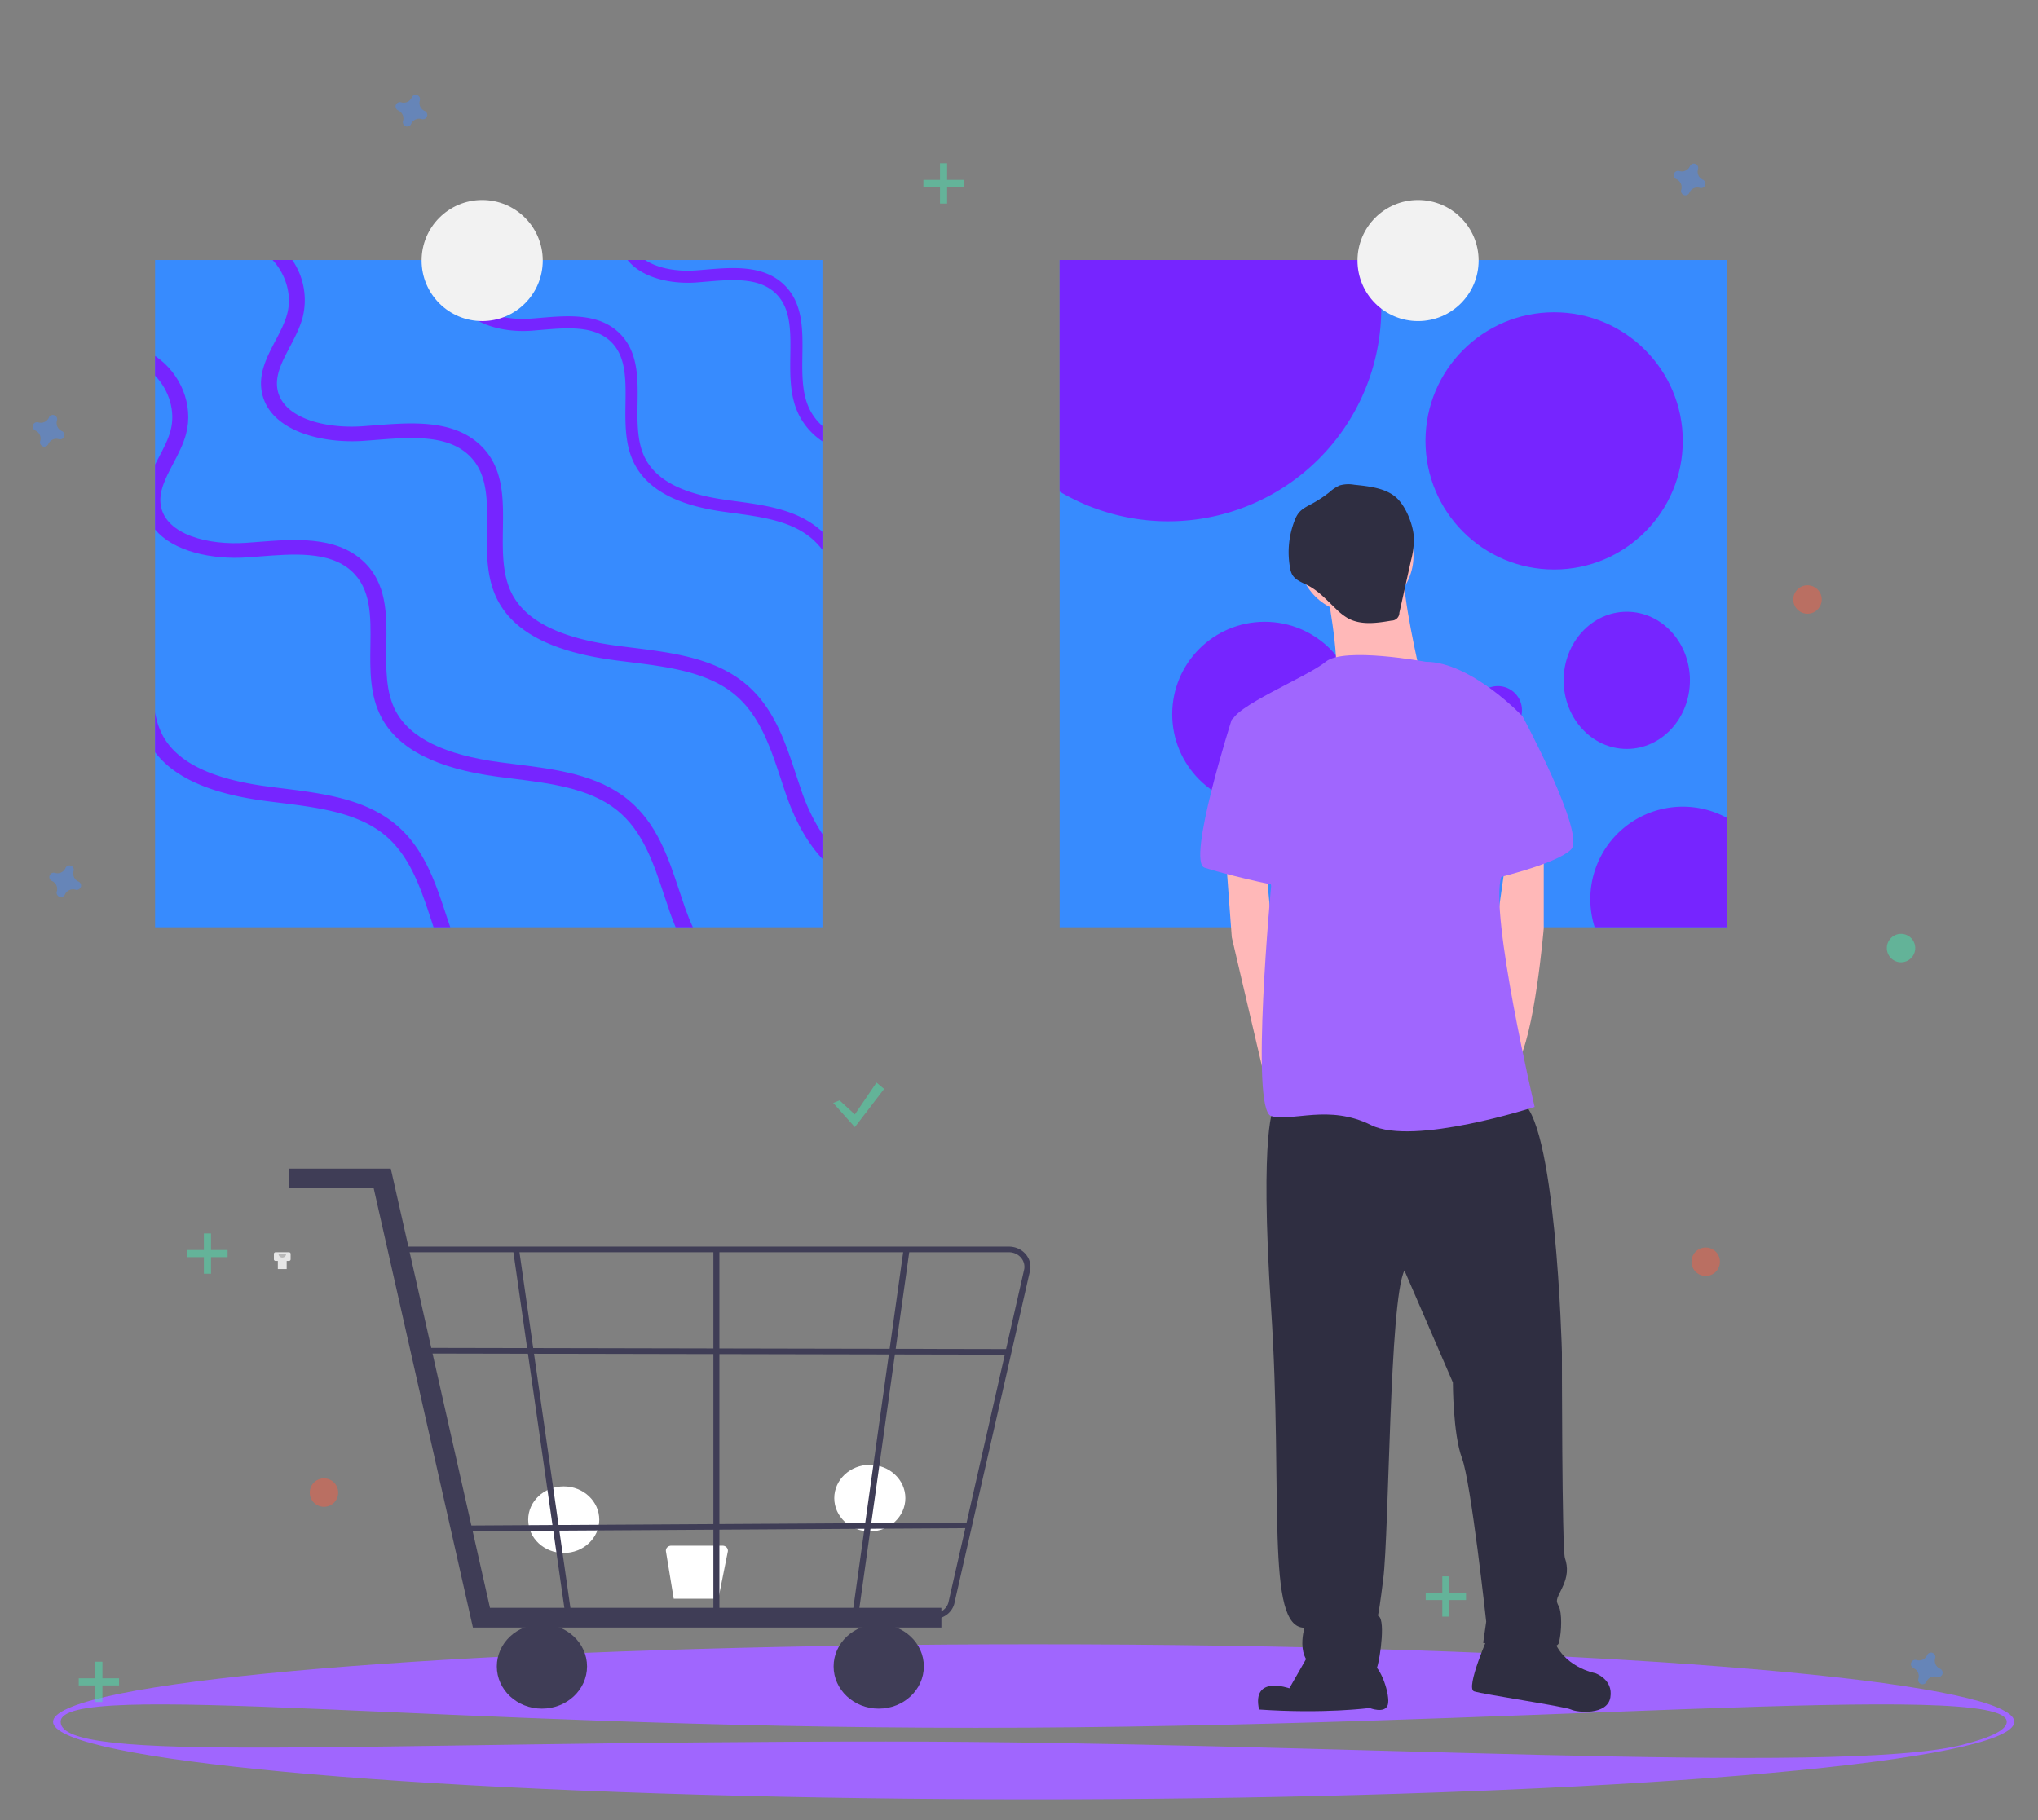 <?xml version="1.0" encoding="UTF-8" standalone="no"?>
<svg
   xmlns:dc="http://purl.org/dc/elements/1.1/"
   xmlns:cc="http://creativecommons.org/ns#"
   xmlns:rdf="http://www.w3.org/1999/02/22-rdf-syntax-ns#"
   xmlns:svg="http://www.w3.org/2000/svg"
   xmlns="http://www.w3.org/2000/svg"
   xmlns:sodipodi="http://sodipodi.sourceforge.net/DTD/sodipodi-0.dtd"
   xmlns:inkscape="http://www.inkscape.org/namespaces/inkscape"
   id="f921693e-33a8-40f4-b606-3710578972cc"
   data-name="Layer 1"
   width="859.399"
   height="767.784"
   viewBox="0 0 859.399 767.784"
   version="1.1"
   sodipodi:docname="art.svg"
   inkscape:version="0.92.4 (5da689c313, 2019-01-14)">
  <rect x="0" y="0" width="859.399" height="767.784" fill="#808080" stroke="none"/>
  <sodipodi:namedview
     pagecolor="#ffffff"
     bordercolor="#666666"
     borderopacity="1"
     objecttolerance="10"
     gridtolerance="10"
     guidetolerance="10"
     inkscape:pageopacity="0"
     inkscape:pageshadow="2"
     inkscape:window-width="1920"
     inkscape:window-height="1017"
     id="namedview100"
     showgrid="false"
     inkscape:zoom="0.70710678"
     inkscape:cx="413.51496"
     inkscape:cy="243.83612"
     inkscape:window-x="-8"
     inkscape:window-y="-8"
     inkscape:window-maximized="1"
     inkscape:current-layer="f921693e-33a8-40f4-b606-3710578972cc" />
  <defs
     id="defs9">
    <linearGradient
       id="b629f179-8ab2-4411-a7df-956765958247"
       x1="344.921"
       y1="369.397"
       x2="505.399"
       y2="369.397"
       gradientUnits="userSpaceOnUse">
      <stop
         offset="0"
         stop-color="gray"
         stop-opacity="0.25"
         id="stop2" />
      <stop
         offset="0.535"
         stop-color="gray"
         stop-opacity="0.12"
         id="stop4" />
      <stop
         offset="1"
         stop-color="gray"
         stop-opacity="0.1"
         id="stop6" />
    </linearGradient>
  </defs>
  <title
     id="title11">Security on</title>
  <path
     d="m 435.895,693.502 c -197.27,5e-5 -367.071,11.02 -405.543,26.319 -38.471,15.298 65.105,30.612 247.353,36.582 182.248,5.97 392.422,0.933 502.01,-12.036 109.59,-12.969 88.06,-30.256 -51.43,-41.287 -77.377,-6.152 -182.663,-9.601 -292.39,-9.577 z m -62.264,41.032 c -226.251,0 -348.057,9.56 -348.057,-8.332 0,-17.892 159.553,2.538 385.804,2.538 226.251,0 434.838,-20.43 434.838,-2.538 0,3.382 -6.577,6.645 -18.773,9.713 -52.323,13.162 -270.329,-1.381 -453.812,-1.381 z"
     id="path1080"
     inkscape:connector-curvature="0"
     style="fill:#a066fe;fill-opacity:1;stroke-width:0.447"
     sodipodi:nodetypes="csssccssssss" />
  <path
     d="m 179.092,46.806 a 3.675,3.675 0 0 1 -2.047,-4.441 1.766,1.766 0 0 0 0.08,-0.408 v 0 a 1.843,1.843 0 0 0 -3.31,-1.221 v 0 a 1.766,1.766 0 0 0 -0.204,0.362 3.675,3.675 0 0 1 -4.441,2.047 1.766,1.766 0 0 0 -0.408,-0.08 v 0 a 1.843,1.843 0 0 0 -1.221,3.31 v 0 a 1.766,1.766 0 0 0 0.362,0.204 3.675,3.675 0 0 1 2.047,4.441 1.766,1.766 0 0 0 -0.08,0.408 v 0 a 1.843,1.843 0 0 0 3.31,1.221 v 0 a 1.766,1.766 0 0 0 0.204,-0.362 3.675,3.675 0 0 1 4.441,-2.047 1.766,1.766 0 0 0 0.408,0.08 v 0 a 1.843,1.843 0 0 0 1.221,-3.31 v 0 a 1.766,1.766 0 0 0 -0.362,-0.204 z"
     id="path23"
     inkscape:connector-curvature="0"
     style="opacity:0.5;fill:#4d8af0" />
  <path
     d="m 33.092,371.806 a 3.675,3.675 0 0 1 -2.047,-4.441 1.766,1.766 0 0 0 0.08,-0.408 v 0 a 1.843,1.843 0 0 0 -3.31,-1.221 v 0 a 1.766,1.766 0 0 0 -0.204,0.362 3.675,3.675 0 0 1 -4.441,2.047 1.766,1.766 0 0 0 -0.408,-0.08 v 0 a 1.843,1.843 0 0 0 -1.221,3.31 v 0 a 1.766,1.766 0 0 0 0.362,0.204 3.675,3.675 0 0 1 2.047,4.441 1.766,1.766 0 0 0 -0.08,0.408 v 0 a 1.843,1.843 0 0 0 3.31,1.221 v 0 a 1.766,1.766 0 0 0 0.204,-0.362 3.675,3.675 0 0 1 4.441,-2.047 1.766,1.766 0 0 0 0.408,0.08 v 0 a 1.843,1.843 0 0 0 1.221,-3.31 v 0 a 1.766,1.766 0 0 0 -0.362,-0.204 z"
     id="path25"
     inkscape:connector-curvature="0"
     style="opacity:0.5;fill:#4d8af0" />
  <circle
     cx="762.202"
     cy="252.85"
     r="6"
     id="circle27"
     style="opacity:0.5;fill:#f55f44" />
  <circle
     cx="136.616"
     cy="629.524"
     r="6"
     id="circle29"
     style="opacity:0.5;fill:#f55f44" />
  <circle
     cx="719.274"
     cy="532.159"
     r="6"
     id="circle31"
     style="opacity:0.5;fill:#f55f44" />
  <path
     d="m 718.092,75.806 a 3.675,3.675 0 0 1 -2.047,-4.441 1.766,1.766 0 0 0 0.08,-0.408 v 0 a 1.843,1.843 0 0 0 -3.31,-1.221 v 0 a 1.766,1.766 0 0 0 -0.204,0.362 3.675,3.675 0 0 1 -4.441,2.047 1.766,1.766 0 0 0 -0.408,-0.08 v 0 a 1.843,1.843 0 0 0 -1.221,3.31 v 0 a 1.766,1.766 0 0 0 0.362,0.204 3.675,3.675 0 0 1 2.047,4.441 1.766,1.766 0 0 0 -0.08,0.408 v 0 a 1.843,1.843 0 0 0 3.31,1.221 v 0 a 1.766,1.766 0 0 0 0.204,-0.362 3.675,3.675 0 0 1 4.441,-2.047 1.766,1.766 0 0 0 0.408,0.08 v 0 a 1.843,1.843 0 0 0 1.221,-3.31 v 0 a 1.766,1.766 0 0 0 -0.362,-0.204 z"
     id="path33"
     inkscape:connector-curvature="0"
     style="opacity:0.5;fill:#4d8af0" />
  <path
     d="m 818.092,703.806 a 3.675,3.675 0 0 1 -2.047,-4.441 1.766,1.766 0 0 0 0.08,-0.408 v 0 a 1.843,1.843 0 0 0 -3.31,-1.221 v 0 a 1.766,1.766 0 0 0 -0.204,0.362 3.675,3.675 0 0 1 -4.441,2.047 1.766,1.766 0 0 0 -0.408,-0.08 v 0 a 1.843,1.843 0 0 0 -1.221,3.31 v 0 a 1.766,1.766 0 0 0 0.362,0.204 3.675,3.675 0 0 1 2.047,4.441 1.766,1.766 0 0 0 -0.08,0.408 v 0 a 1.843,1.843 0 0 0 3.31,1.221 v 0 a 1.766,1.766 0 0 0 0.204,-0.362 3.675,3.675 0 0 1 4.441,-2.047 1.766,1.766 0 0 0 0.408,0.08 v 0 a 1.843,1.843 0 0 0 1.221,-3.31 v 0 a 1.766,1.766 0 0 0 -0.362,-0.204 z"
     id="path35"
     inkscape:connector-curvature="0"
     style="opacity:0.5;fill:#4d8af0" />
  <path
     d="m 26.092,181.806 a 3.675,3.675 0 0 1 -2.047,-4.441 1.766,1.766 0 0 0 0.08,-0.408 v 0 a 1.843,1.843 0 0 0 -3.31,-1.221 v 0 a 1.766,1.766 0 0 0 -0.204,0.362 3.675,3.675 0 0 1 -4.441,2.047 1.766,1.766 0 0 0 -0.408,-0.08 v 0 a 1.843,1.843 0 0 0 -1.221,3.31 v 0 a 1.766,1.766 0 0 0 0.362,0.204 3.675,3.675 0 0 1 2.047,4.441 1.766,1.766 0 0 0 -0.08,0.408 v 0 a 1.843,1.843 0 0 0 3.31,1.221 v 0 a 1.766,1.766 0 0 0 0.204,-0.362 3.675,3.675 0 0 1 4.441,-2.047 1.766,1.766 0 0 0 0.408,0.08 v 0 a 1.843,1.843 0 0 0 1.221,-3.31 v 0 a 1.766,1.766 0 0 0 -0.362,-0.204 z"
     id="path37"
     inkscape:connector-curvature="0"
     style="opacity:0.5;fill:#4d8af0" />
  <circle
     cx="93.202"
     cy="282.85"
     r="6"
     id="circle39"
     style="opacity:0.5;fill:#47e6b1" />
  <circle
     cx="801.639"
     cy="399.863"
     r="6"
     id="circle41"
     style="opacity:0.5;fill:#47e6b1" />
  <g
     id="g47"
     transform="translate(-187.016,68.863)"
     style="opacity:0.5">
    <rect
       x="583.399"
       width="3"
       height="17"
       id="rect43"
       y="0"
       style="fill:#47e6b1" />
    <rect
       x="753.7"
       y="66.108"
       width="3"
       height="17"
       transform="rotate(90,703.103,-43.596)"
       id="rect45"
       style="fill:#47e6b1" />
  </g>
  <g
     id="g53"
     transform="translate(13.803,-1.15)"
     style="opacity:0.5">
    <rect
       x="594.399"
       y="666"
       width="3"
       height="17"
       id="rect49"
       style="fill:#47e6b1" />
    <rect
       x="764.7"
       y="732.108"
       width="3"
       height="17"
       transform="rotate(90,714.103,622.404)"
       id="rect51"
       style="fill:#47e6b1" />
  </g>
  <g
     id="g59"
     transform="translate(13.803,-1.15)"
     style="opacity:0.5">
    <rect
       x="26.399"
       y="702"
       width="3"
       height="17"
       id="rect55"
       style="fill:#47e6b1" />
    <rect
       x="196.7"
       y="768.108"
       width="3"
       height="17"
       transform="rotate(90,146.103,658.404)"
       id="rect57"
       style="fill:#47e6b1" />
  </g>
  <g
     id="g65"
     transform="translate(-623.421,124.224)"
     style="opacity:0.5">
    <rect
       x="709.399"
       y="396"
       width="3"
       height="17"
       id="rect61"
       style="fill:#47e6b1" />
    <rect
       x="879.7"
       y="462.108"
       width="3"
       height="17"
       transform="rotate(90,829.103,352.404)"
       id="rect63"
       style="fill:#47e6b1" />
  </g>
  <polygon
     points="811.177,115.5 814.399,118.185 802.049,134.294 792.921,124.092 795.606,123.018 802.049,128.924 "
     id="polygon67"
     transform="translate(-441.574,341.089)"
     style="opacity:0.5;fill:#47e6b1" />
  <rect
     x="65.396"
     style="fill:#378bfe;fill-opacity:1"
     y="109.668"
     width="281.42"
     height="281.42"
     id="rect2371" />
  <path
     inkscape:connector-curvature="0"
     style="fill:#7625ff"
     d="m 346.815,179.684 v 6.459 a 29.205,29.205 0 0 1 -10.036,-11.376 c -3.747,-7.663 -3.628,-16.495 -3.509,-25.04 0.136,-10.155 0.271,-19.733 -6.171,-25.972 -7.086,-6.849 -18.428,-5.883 -29.396,-4.95 -1.288,0.102 -2.577,0.22 -3.848,0.322 -11.002,0.831 -23.26,-1.95 -29.21,-9.46 h 7.425 c 5.442,3.662 13.766,4.95 21.412,4.374 1.238,-0.085 2.509,-0.203 3.781,-0.305 11.545,-0.983 24.633,-2.102 33.363,6.357 8.036,7.764 7.883,18.92 7.731,29.702 -0.119,7.951 -0.22,16.156 3.001,22.734 a 23.25,23.25 0 0 0 5.459,7.154 z"
     id="path2373" />
  <path
     inkscape:connector-curvature="0"
     style="fill:#7625ff"
     d="m 346.815,224.355 v 7.561 a 32.155,32.155 0 0 0 -4.137,-4.459 c -8.748,-7.714 -21.31,-9.409 -33.448,-11.07 -1.577,-0.204 -3.119,-0.424 -4.662,-0.644 -19.683,-2.831 -31.889,-9.595 -37.297,-20.632 -3.747,-7.663 -3.628,-16.495 -3.509,-25.04 0.136,-10.155 0.271,-19.733 -6.171,-25.972 -7.086,-6.849 -18.428,-5.883 -29.396,-4.95 -1.288,0.102 -2.577,0.22 -3.848,0.322 -14.139,1.068 -30.363,-3.831 -32.584,-17.072 -0.763,-4.543 0.373,-8.714 2.051,-12.732 h 5.561 c -1.865,4.035 -3.255,7.934 -2.594,11.884 1.678,10.104 15.275,13.732 27.193,12.833 1.238,-0.085 2.509,-0.203 3.781,-0.305 11.545,-0.983 24.633,-2.102 33.363,6.357 8.036,7.764 7.883,18.92 7.731,29.702 -0.119,7.951 -0.22,16.156 3.001,22.734 4.611,9.426 15.546,15.258 33.448,17.835 1.526,0.22 3.068,0.441 4.611,0.644 12.884,1.746 26.226,3.56 36.144,12.291 q 0.382,0.331 0.763,0.712 z"
     id="path2375" />
  <path
     inkscape:connector-curvature="0"
     style="fill:#7625ff"
     d="m 346.815,351.808 v 10.443 c -6.12,-6.51 -11.24,-15.444 -15.156,-26.616 -0.831,-2.373 -1.628,-4.798 -2.424,-7.222 -4.391,-13.274 -8.934,-26.989 -19.75,-35.754 -11.562,-9.358 -28.125,-11.426 -44.146,-13.427 -2.051,-0.254 -4.103,-0.509 -6.137,-0.78 -25.972,-3.442 -42.06,-11.63 -49.198,-25.023 -4.95,-9.307 -4.798,-20.021 -4.645,-30.38 0.186,-12.308 0.373,-23.938 -8.137,-31.499 -9.341,-8.307 -24.311,-7.137 -38.772,-6.001 -1.712,0.136 -3.408,0.271 -5.069,0.39 -18.665,1.288 -40.077,-4.645 -42.993,-20.7 -1.441,-7.866 2.238,-14.834 5.781,-21.581 2.034,-3.865 3.967,-7.544 4.95,-11.325 2.068,-7.781 -0.492,-16.546 -6.171,-22.666 h 8.307 a 29.869,29.869 0 0 1 4.391,24.124 c -1.17,4.425 -3.34,8.561 -5.442,12.562 -3.238,6.137 -6.273,11.935 -5.205,17.868 2.238,12.24 20.157,16.648 35.873,15.563 1.644,-0.119 3.323,-0.254 5.001,-0.373 15.224,-1.204 32.482,-2.543 44.01,7.714 10.596,9.409 10.392,22.937 10.189,36.008 -0.136,9.646 -0.288,19.598 3.95,27.583 6.086,11.409 20.53,18.496 44.146,21.632 2,0.271 4.035,0.526 6.069,0.78 17.021,2.119 34.601,4.306 47.672,14.902 12.257,9.935 17.089,24.497 21.734,38.585 0.797,2.407 1.594,4.781 2.407,7.137 a 80.351,80.351 0 0 0 8.765,18.055 z"
     id="path2377" />
  <path
     inkscape:connector-curvature="0"
     style="fill:#7625ff"
     d="m 65.396,223.304 c 7.731,9.358 24.124,12.816 38.822,11.799 1.661,-0.119 3.357,-0.254 5.069,-0.39 14.461,-1.136 29.43,-2.306 38.772,6.001 8.51,7.561 8.324,19.191 8.137,31.499 -0.153,10.358 -0.305,21.073 4.645,30.38 7.137,13.393 23.226,21.581 49.198,25.023 2.034,0.271 4.086,0.526 6.137,0.78 16.021,2 32.584,4.069 44.146,13.427 10.816,8.765 15.359,22.48 19.75,35.754 0.797,2.424 1.594,4.849 2.424,7.222 0.763,2.187 1.577,4.272 2.424,6.29 h 7.256 c -1.271,-2.763 -2.356,-5.527 -3.289,-8.171 -0.814,-2.356 -1.611,-4.73 -2.407,-7.137 -4.645,-14.088 -9.477,-28.651 -21.734,-38.585 -13.071,-10.596 -30.651,-12.783 -47.672,-14.902 -2.034,-0.254 -4.069,-0.509 -6.069,-0.78 -23.616,-3.136 -38.059,-10.223 -44.146,-21.632 -4.238,-7.985 -4.086,-17.936 -3.95,-27.583 0.203,-13.071 0.407,-26.599 -10.189,-36.008 -11.528,-10.257 -28.786,-8.917 -44.01,-7.714 -1.678,0.119 -3.357,0.254 -5.001,0.373 -15.715,1.085 -33.635,-3.323 -35.873,-15.563 -1.068,-5.934 1.967,-11.731 5.205,-17.868 2.102,-4.001 4.272,-8.137 5.442,-12.562 3.187,-12.104 -2.187,-25.514 -13.088,-32.838 v 8.307 c 5.95,6.137 8.663,15.105 6.561,23.073 -0.983,3.781 -2.916,7.459 -4.95,11.325 -0.542,1.034 -1.085,2.051 -1.611,3.102 z"
     id="path2379" />
  <path
     inkscape:connector-curvature="0"
     style="fill:#7625ff"
     d="m 189.882,391.088 h -7.035 c -0.373,-1.102 -0.729,-2.221 -1.102,-3.34 -4.391,-13.274 -8.934,-26.989 -19.75,-35.754 -11.562,-9.358 -28.125,-11.426 -44.146,-13.427 -2.051,-0.254 -4.103,-0.509 -6.137,-0.78 -22.92,-3.035 -38.161,-9.782 -46.316,-20.53 v -16.868 a 31.994,31.994 0 0 0 3.136,9.663 c 6.086,11.409 20.53,18.496 44.146,21.632 2,0.271 4.035,0.526 6.069,0.78 17.021,2.119 34.601,4.306 47.672,14.902 12.257,9.935 17.089,24.497 21.734,38.585 0.576,1.729 1.136,3.442 1.729,5.137 z"
     id="path2381" />
  <rect
     style="fill:#378bfe;fill-opacity:1"
     x="446.838"
     y="109.668"
     width="281.42"
     height="281.42"
     id="rect2383" />
  <path
     inkscape:connector-curvature="0"
     style="fill:#7625ff"
     d="m 582.462,130.012 a 89.858,89.858 0 0 1 -135.624,77.323 v -97.666 h 133.301 a 89.308,89.308 0 0 1 2.323,20.344 z"
     id="path2385" />
  <circle
     style="fill:#7625ff"
     cx="655.36"
     cy="185.957"
     r="54.25"
     id="circle2387" />
  <circle
     style="fill:#7625ff"
     cx="533.298"
     cy="301.237"
     r="38.992"
     id="circle2389" />
  <path
     inkscape:connector-curvature="0"
     style="fill:#7625ff"
     d="m 728.258,344.976 v 46.112 H 672.466 A 38.995,38.995 0 0 1 728.258,344.976 Z"
     id="path2391" />
  <circle
     style="fill:#7625ff"
     cx="631.626"
     cy="299.542"
     r="10.172"
     id="circle2393" />
  <circle
     style="fill:#f2f2f2"
     cx="203.33"
     cy="109.89"
     r="25.543"
     id="circle2403" />
  <circle
     style="fill:#f2f2f2"
     cx="597.974"
     cy="109.89"
     r="25.543"
     id="circle2405" />
  <circle
     style="fill:#ffb8b8"
     cx="571.793"
     cy="234.414"
     r="24.266"
     id="circle2409" />
  <path
     inkscape:connector-curvature="0"
     style="fill:#ffb8b8"
     d="m 559.021,245.908 c 0,0 6.386,33.206 3.832,39.592 -2.554,6.386 35.761,-2.554 35.761,-2.554 0,0 -7.663,-33.206 -6.386,-40.869 1.277,-7.663 -33.206,3.832 -33.206,3.832 z"
     id="path2411" />
  <polygon
     style="fill:#ffb8b8"
     points="470.636,304.604 468.467,281.029 451.479,276.507 454.033,310.99 466.71,365.146 470.636,379.957 477.022,356.968 "
     id="polygon2413"
     transform="translate(65.396,84.347)" />
  <path
     inkscape:connector-curvature="0"
     style="fill:#ffb8b8"
     d="m 650.977,355.745 v 35.761 c 0,0 -3.832,45.978 -11.495,57.473 -7.663,11.495 -10.217,-45.978 -10.217,-45.978 l 6.005,-42.147 z"
     id="path2415" />
  <path
     inkscape:connector-curvature="0"
     style="fill:#2f2e41"
     d="m 537.309,466.858 c 0,0 -6.386,7.663 -1.277,85.57 5.109,77.907 -2.554,134.103 14.049,134.103 0,0 -5.109,16.603 8.94,17.88 14.049,1.277 20.435,2.554 21.712,-1.277 1.277,-3.832 3.832,-21.712 0,-21.712 0,0 0,5.109 2.554,-15.326 2.554,-20.435 2.554,-117.499 8.94,-130.271 l 20.435,47.255 c 0,0 0,21.712 3.832,31.929 3.832,10.217 10.217,68.967 10.217,68.967 l -1.277,8.94 c 0,0 30.652,5.109 31.929,0 1.277,-5.109 1.277,-12.772 0,-15.326 -1.277,-2.554 -1.277,-2.554 1.277,-7.663 2.554,-5.109 2.554,-8.94 1.277,-12.772 -1.277,-3.832 -1.277,-86.847 -1.277,-86.847 0,0 -2.554,-100.896 -17.88,-106.005 -15.326,-5.109 -103.451,2.554 -103.451,2.554 z"
     id="path2417" />
  <path
     inkscape:connector-curvature="0"
     style="fill:#2f2e41"
     d="m 553.912,694.194 -10.217,17.88 c 0,0 -15.965,-5.747 -12.772,8.94 27.459,1.916 46.617,-0.639 46.617,-0.639 0,0 6.386,2.554 7.663,-1.277 1.277,-3.832 -3.193,-17.242 -7.024,-17.242 -3.832,0 -24.266,-7.663 -24.266,-7.663 z"
     id="path2419" />
  <path
     inkscape:connector-curvature="0"
     style="fill:#2f2e41"
     d="m 627.988,689.085 c 0,0 -10.217,22.989 -6.386,24.266 3.832,1.277 38.315,6.386 40.869,7.663 2.554,1.277 15.326,2.554 16.603,-5.109 1.277,-7.663 -6.386,-10.217 -6.386,-10.217 0,0 -14.049,-2.554 -17.88,-15.326 -3.832,-12.772 -26.821,-1.277 -26.821,-1.277 z"
     id="path2421" />
  <path
     inkscape:connector-curvature="0"
     style="fill:#a066fe;fill-opacity:1"
     d="m 601.167,279.115 c 0,0 -34.484,-6.386 -42.147,0 -7.663,6.386 -39.592,19.158 -39.592,25.543 0,6.386 16.603,68.967 16.603,68.967 0,0 -8.94,94.51 0,97.065 8.94,2.554 24.266,-5.109 42.147,3.832 17.88,8.94 68.967,-7.663 68.967,-7.663 0,0 -19.157,-81.739 -14.049,-97.065 5.109,-15.326 8.94,-67.69 8.94,-67.69 0,0 -21.712,-22.989 -40.869,-22.989 z"
     id="path2423" />
  <path
     inkscape:connector-curvature="0"
     style="fill:#a066fe;fill-opacity:1"
     d="m 528.369,300.826 -8.94,2.554 c 0,0 -19.158,60.027 -11.495,62.581 7.663,2.554 29.375,7.663 31.929,7.663 2.554,0 -11.495,-72.799 -11.495,-72.799 z"
     id="path2425" />
  <path
     inkscape:connector-curvature="0"
     style="fill:#a066fe;fill-opacity:1"
     d="m 621.602,294.441 20.435,7.663 c 0,0 26.821,49.81 20.435,56.195 -6.386,6.386 -34.484,12.772 -34.484,12.772 z"
     id="path2427" />
  <path
     inkscape:connector-curvature="0"
     style="fill:#2f2e41"
     d="m 571.055,204.441 a 13.716,13.716 0 0 0 -6.07,0.268 15.828,15.828 0 0 0 -4.314,2.83 50.492,50.492 0 0 1 -7.376,4.887 c -2.07,1.123 -4.294,2.163 -5.739,4.023 a 12.211,12.211 0 0 0 -1.62,3.066 36.74,36.74 0 0 0 -1.932,19.996 9.191,9.191 0 0 0 0.851,2.746 c 1.327,2.446 4.259,3.409 6.729,4.691 4.689,2.434 8.243,6.533 12.089,10.155 a 23.634,23.634 0 0 0 4.777,3.681 c 5.487,2.991 12.193,2.016 18.352,0.958 a 3.307,3.307 0 0 0 3.301,-3.339 l 4.862,-21.866 a 35.673,35.673 0 0 0 1.246,-9.944 c -0.339,-5.308 -3.213,-12.661 -7.108,-16.431 -4.539,-4.393 -12.114,-5.092 -18.047,-5.72 z"
     id="path2429" />
  <ellipse
     style="fill:#7625ff;stroke-width:0.512"
     cx="685.998"
     cy="286.943"
     id="circle2387-8"
     rx="26.626"
     ry="28.928" />
  <ellipse
     style="fill:#ffffff;stroke-width:0.719"
     cx="366.794"
     cy="631.858"
     id="circle3978"
     rx="14.988"
     ry="14.045" />
  <path
     inkscape:connector-curvature="0"
     style="fill:#e6e6e6;stroke-width:0.719"
     d="m 121.812,528.147 h -5.574 a 0.739,0.693 0 0 0 -0.739,0.693 v 2.293 a 0.739,0.693 0 0 0 0.739,0.693 h 0.924 v 3.435 h 3.727 v -3.435 h 0.924 a 0.739,0.693 0 0 0 0.739,-0.693 v -2.293 a 0.739,0.693 0 0 0 -0.739,-0.693 z"
     id="path3980" />
  <path
     inkscape:connector-curvature="0"
     d="m 120.65,528.894 a 1.594,1.494 0 0 1 -3.189,0"
     style="opacity:0.2;isolation:isolate;stroke-width:0.719"
     id="path3984" />
  <path
     inkscape:connector-curvature="0"
     style="fill:#ffffff;stroke-width:0.719"
     d="m 304.719,651.928 h -21.697 a 2.228,2.087 0 0 0 -2.202,2.405 l 3.279,19.971 h 18.826 l 3.982,-19.903 a 2.228,2.087 0 0 0 -2.189,-2.472 z"
     id="path3994" />
  <ellipse
     style="fill:#ffffff;stroke-width:0.719"
     cx="237.717"
     cy="640.952"
     id="circle3998"
     rx="14.988"
     ry="14.045" />
  <polygon
     transform="matrix(0.743,0,0,0.696,-225.479,209.794)"
     style="fill:#3f3d56"
     points="571.879,684.845 515.578,418.694 467.529,418.694 467.529,406.752 525.258,406.752 581.559,672.902 837.751,672.902 837.751,684.845 "
     id="polygon4028" />
  <ellipse
     style="fill:#3f3d56;stroke-width:0.719"
     cx="228.526"
     cy="702.827"
     id="circle4030"
     rx="19.021"
     ry="17.824" />
  <ellipse
     style="fill:#3f3d56;stroke-width:0.719"
     cx="370.547"
     cy="702.827"
     id="circle4032"
     rx="19.021"
     ry="17.824" />
  <path
     inkscape:connector-curvature="0"
     style="fill:#3f3d56;stroke-width:0.719"
     d="M 393.573,682.868 H 201.311 L 167.389,525.773 h 258.019 a 9.116,8.543 0 0 1 9.005,9.867 l -31.836,140.013 a 9.07,8.5 0 0 1 -9.004,7.216 z M 203.399,680.492 H 393.573 a 6.545,6.133 0 0 0 6.497,-5.208 l 31.836,-140.013 a 6.578,6.164 0 0 0 -6.499,-7.122 H 170.467 Z"
     id="path4034" />
  <polygon
     transform="matrix(0.743,0,0,0.696,-225.479,209.794)"
     style="fill:#3f3d56"
     points="594.623,455.653 597.989,455.097 627.879,677.943 624.513,678.499 "
     id="polygon4036" />
  <polygon
     transform="matrix(0.743,0,0,0.696,-225.479,209.794)"
     style="fill:#3f3d56"
     points="787.343,676.242 816.36,455.102 819.729,455.648 790.712,676.788 "
     id="polygon4038" />
  <rect
     style="fill:#3f3d56;stroke-width:0.719"
     x="300.825"
     y="526.961"
     width="2.536"
     height="155.211"
     id="rect4040" />
  <rect
     style="fill:#3f3d56;stroke-width:0.719"
     x="-570.517"
     y="181.812"
     width="2.377"
     height="245.491"
     transform="matrix(0.003,-1,1,0.002,0,0)"
     id="rect4042" />
  <rect
     style="fill:#3f3d56;stroke-width:0.719"
     x="188.144"
     y="644.569"
     width="215.673"
     height="2.377"
     transform="matrix(1,-0.006,0.007,1,0,0)"
     id="rect4044" />
</svg>
